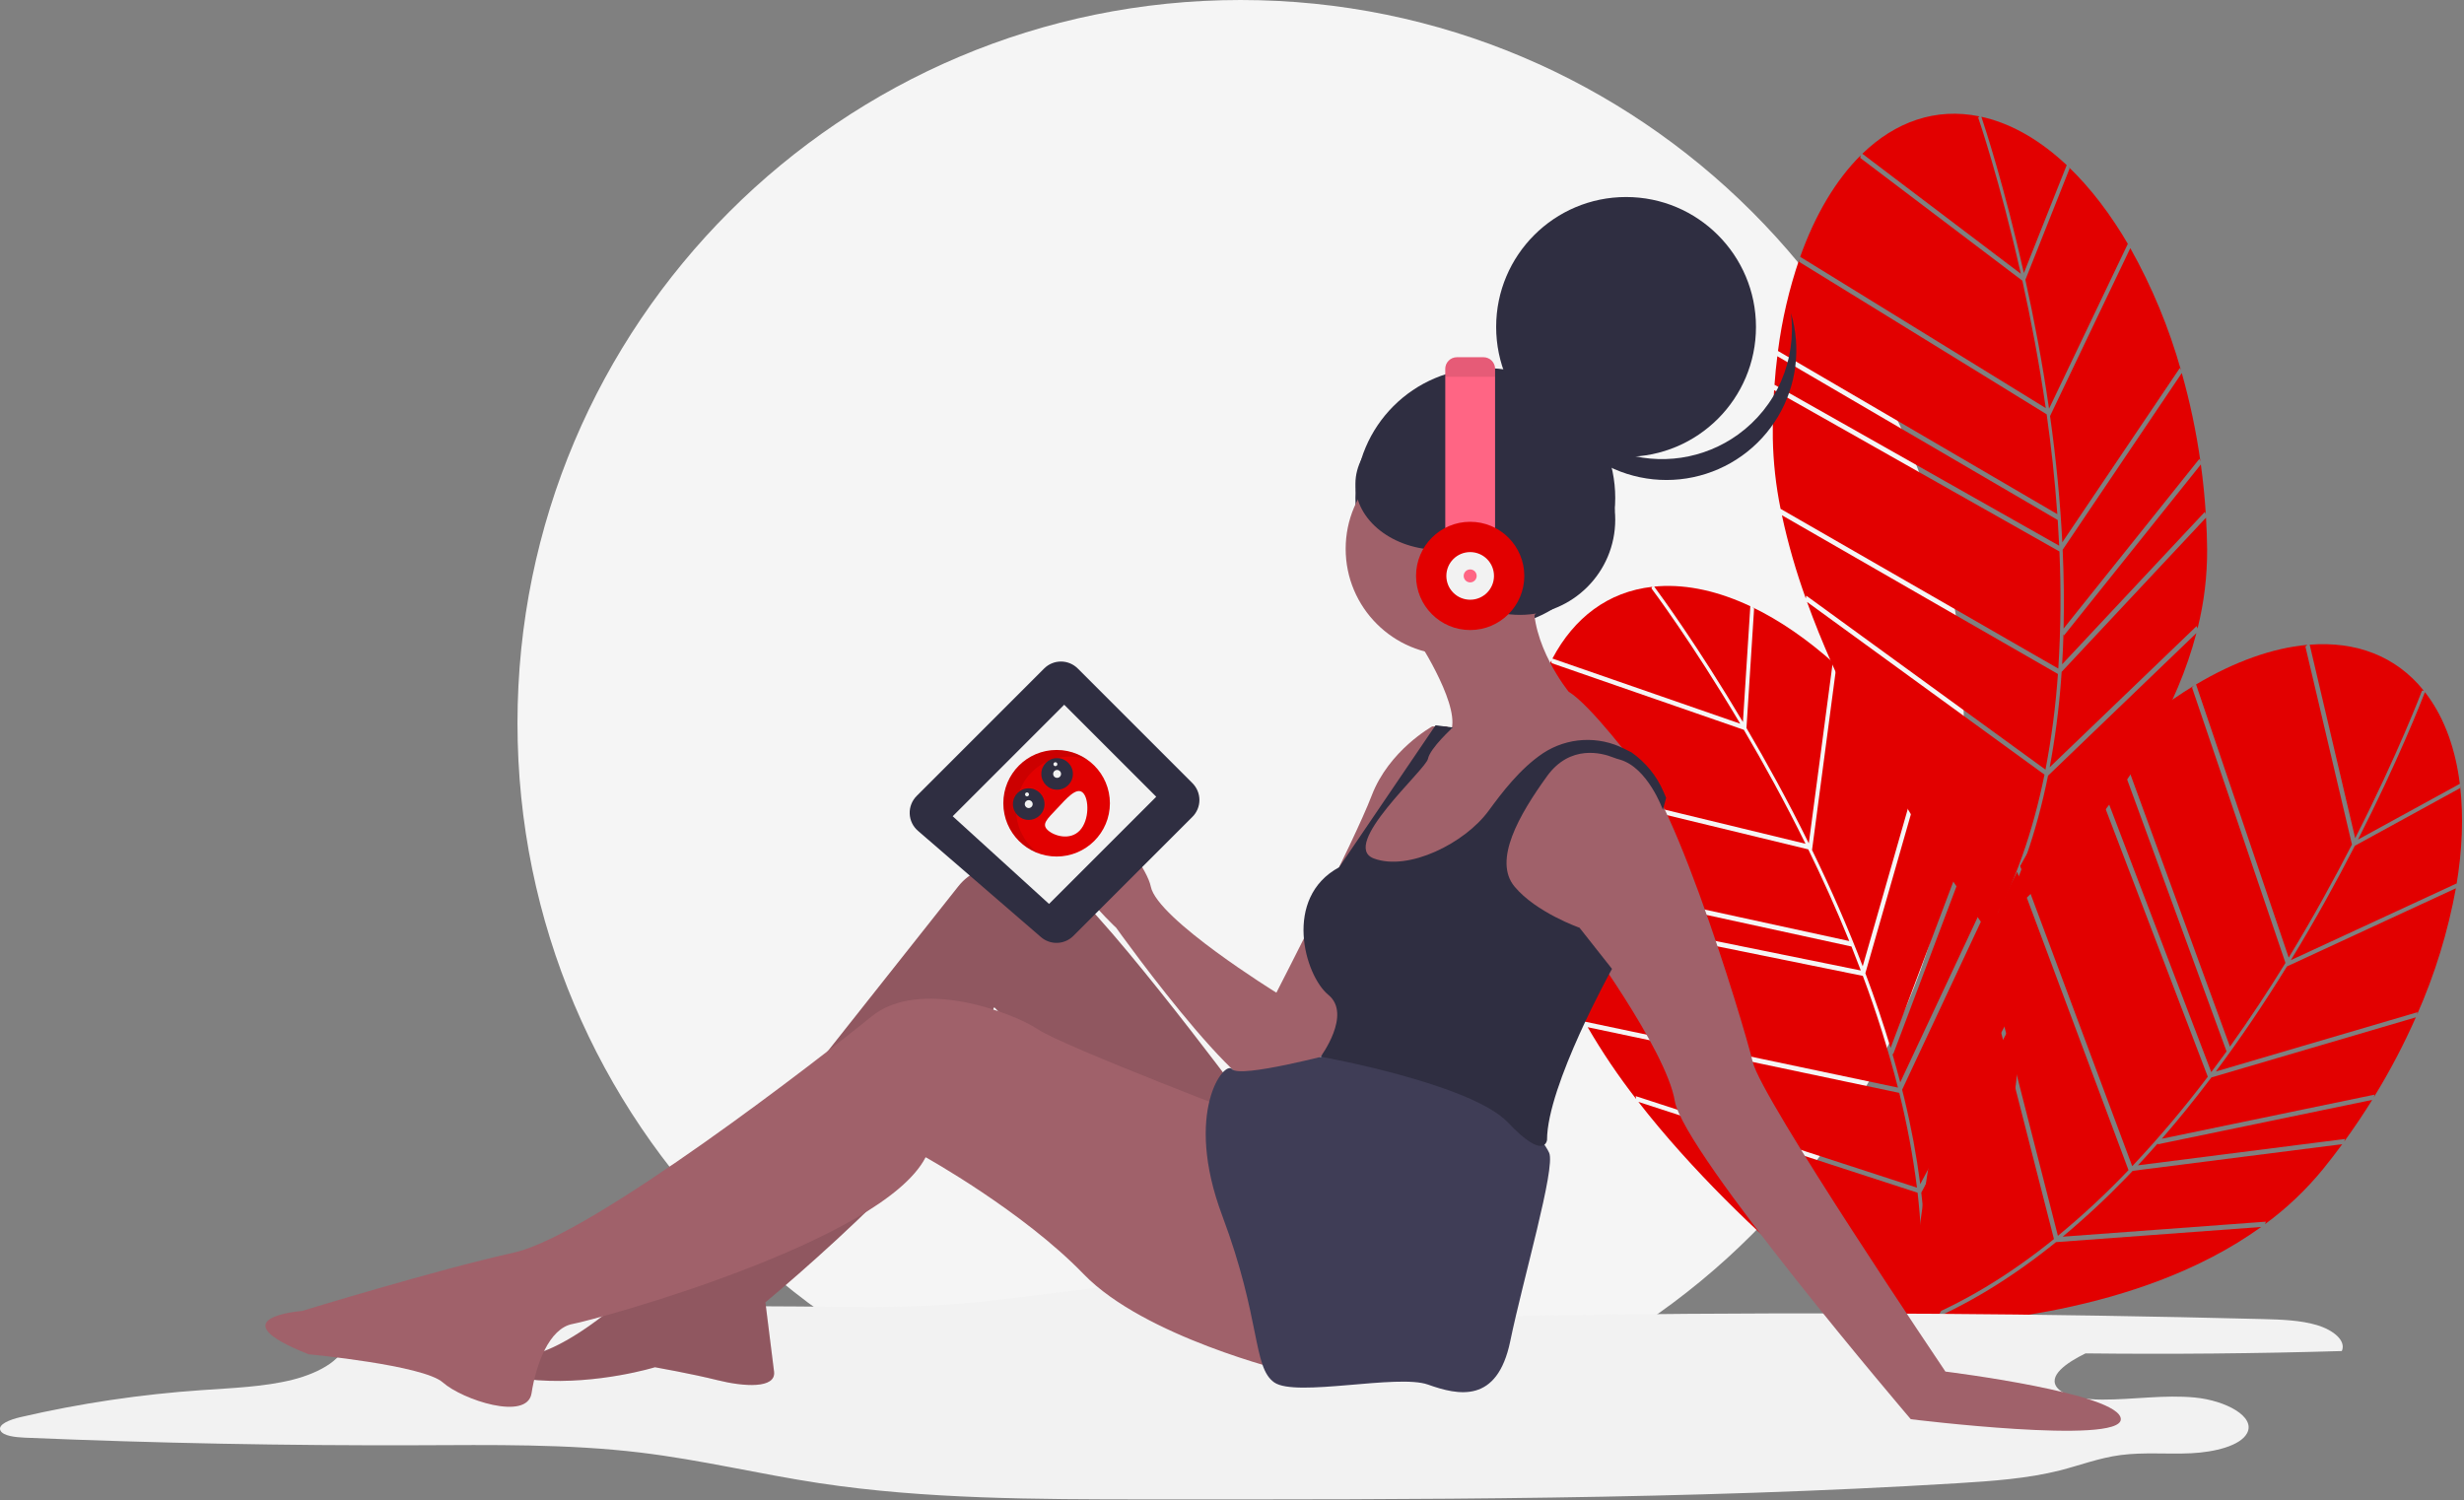 <svg width="1138" height="693" viewBox="0 0 1138 693" fill="none" xmlns="http://www.w3.org/2000/svg">
<rect x="0" y="0" width="1138" height="693" fill="#808080" stroke="none"/>
<g clip-path="url(#clip0)">
<path d="M573 668C757.463 668 907 518.463 907 334C907 149.537 757.463 0 573 0C388.537 0 239 149.537 239 334C239 518.463 388.537 668 573 668Z" fill="#F5F5F5"/>
<path d="M955.854 77.796L935.429 129.229C939.381 147.119 943.247 167.295 946.349 188.778L982.715 112.674L983.311 113.592C974.98 99.193 965.506 86.77 955.226 76.949L955.854 77.796Z" fill="#E20000"/>
<path d="M934.73 126.092L954.516 76.27C942.915 65.362 930.302 57.767 917.145 54.415C916.46 54.241 915.779 54.088 915.098 53.938C916.685 58.66 925.817 86.434 934.73 126.092Z" fill="#E20000"/>
<path d="M1018.3 236.428L1018.76 237.569C1018.27 229.803 1017.51 222.121 1016.46 214.522L953.242 293.532L953.012 293.019C952.875 297.682 952.67 302.281 952.397 306.817L1018.3 236.428Z" fill="#E20000"/>
<path d="M1006.76 169.966L1007.29 171.014C1001.74 151.351 993.887 132.414 983.883 114.6L946.824 192.154C949.64 212.303 951.525 231.746 952.477 250.484L1006.76 169.966Z" fill="#E20000"/>
<path d="M831.027 119.692C826.318 133.461 823.011 147.671 821.158 162.105L950.174 237.478C949.021 221.242 947.273 205.708 945.247 191.354L830.889 120.912L831.027 119.692Z" fill="#E20000"/>
<path d="M819.455 178.946L819.572 177.719L951.034 252.05C950.849 248.062 950.624 244.109 950.362 240.19L820.87 164.538L820.995 163.313C820.339 168.399 819.825 173.61 819.455 178.946Z" fill="#E20000"/>
<path d="M1015.76 211.96L1016.26 213.059C1014.31 199.296 1011.44 185.68 1007.66 172.303L952.646 253.91C953.21 266.408 953.352 278.542 953.071 290.312L1015.76 211.96Z" fill="#E20000"/>
<path d="M945.884 358.273C940.639 384.303 932.594 407.514 921.82 427.642C936.886 414.796 996.699 360.395 1014.4 292.436L945.884 358.273Z" fill="#E20000"/>
<path d="M822.973 237.978C825.792 251.03 829.481 263.879 834.018 276.438L834.223 275.108L944.703 355.466C947.502 340.872 949.423 326.124 950.455 311.3L822.973 237.978Z" fill="#E20000"/>
<path d="M933.305 126.437C923.652 83.533 913.759 54.696 913.616 54.282L914.235 53.751C894.022 49.597 875.427 56.194 860.119 71.011L933.305 126.437Z" fill="#E20000"/>
<path d="M952.164 310.327C952.069 311.732 951.98 313.145 951.872 314.538C950.855 327.902 949.111 341.2 946.648 354.374L1014.52 289.16L1014.94 290.29C1017.96 278.299 1019.44 265.975 1019.36 253.61C1019.31 248.753 1019.14 243.915 1018.85 239.099L952.164 310.327Z" fill="#E20000"/>
<path d="M944.836 188.49C941.754 167.253 937.927 147.316 934.018 129.635L859.153 72.937L859.348 71.755C847.918 83.107 838.37 99.09 831.409 118.623L944.836 188.49Z" fill="#E20000"/>
<path d="M944.248 357.781L834.576 278.011C861.757 353.326 914.766 425.681 918.161 430.274C930.721 408.224 939.042 383.496 944.248 357.781Z" fill="#E20000"/>
<path d="M950.571 308.767L950.634 308.699C951.776 290.727 951.948 272.706 951.151 254.715L819.365 180.2C818.895 187.432 818.699 194.867 818.776 202.507C818.98 213.433 820.18 224.317 822.361 235.026L950.571 308.767Z" fill="#E20000"/>
<path d="M1136.13 364.05L1087.6 390.636C1079.23 406.935 1069.34 424.94 1058.03 443.466L1134.58 408.045L1134.45 409.132C1137.22 392.729 1137.84 377.118 1136.19 362.997L1136.13 364.05Z" fill="#E20000"/>
<path d="M1089.06 387.774L1136.08 362.022C1134.1 346.221 1129.23 332.327 1121.23 321.353C1120.82 320.782 1120.39 320.23 1119.96 319.68C1118.17 324.329 1107.49 351.546 1089.06 387.774Z" fill="#E20000"/>
<path d="M1083.05 526.057L1082.68 527.228C1087.25 520.936 1091.56 514.531 1095.61 508.012L996.522 528.542L996.671 528C993.592 531.504 990.501 534.916 987.397 538.235L1083.05 526.057Z" fill="#E20000"/>
<path d="M1116.55 467.508L1116.3 468.655C1124.56 449.971 1130.59 430.374 1134.25 410.274L1056.24 446.368C1045.56 463.683 1034.61 479.86 1023.39 494.899L1116.55 467.508Z" fill="#E20000"/>
<path d="M1013.27 316.702C1000.86 324.303 989.252 333.138 978.618 343.073L1029.91 483.413C1039.38 470.173 1047.94 457.094 1055.54 444.746L1012.39 317.553L1013.27 316.702Z" fill="#E20000"/>
<path d="M966.565 354.957L967.438 354.087L1021.28 495.185C1023.68 491.995 1026.03 488.807 1028.33 485.622L976.844 344.763L977.722 343.899C973.973 347.398 970.253 351.084 966.565 354.957Z" fill="#E20000"/>
<path d="M1096.7 505.593L1096.38 506.756C1103.66 494.915 1110.14 482.596 1115.76 469.883L1021.33 497.645C1013.8 507.631 1006.17 517.067 998.444 525.953L1096.7 505.593Z" fill="#E20000"/>
<path d="M949.561 573.712C928.92 590.414 907.92 603.16 886.783 611.79C906.581 611.506 987.346 607.757 1044.33 566.707L949.561 573.712Z" fill="#E20000"/>
<path d="M931.623 402.667C925.469 414.518 920.116 426.767 915.599 439.334L916.606 438.44L950.443 570.796C961.906 561.341 972.793 551.208 983.043 540.449L931.623 402.667Z" fill="#E20000"/>
<path d="M1087.74 387.131C1107.67 347.93 1118.45 319.41 1118.6 319L1119.41 318.986C1106.5 302.895 1087.97 296.115 1066.73 297.763L1087.74 387.131Z" fill="#E20000"/>
<path d="M984.98 540.789C984.01 541.811 983.04 542.842 982.068 543.846C972.761 553.49 962.936 562.62 952.637 571.196L1046.5 564.257L1046.11 565.397C1056.08 558.086 1065.08 549.541 1072.91 539.967C1075.97 536.191 1078.92 532.357 1081.77 528.467L984.98 540.789Z" fill="#E20000"/>
<path d="M1057.04 442.279C1068.22 423.956 1077.98 406.16 1086.25 390.049L1064.75 298.63L1065.66 297.845C1049.61 299.297 1032.07 305.518 1014.25 316.122L1057.04 442.279Z" fill="#E20000"/>
<path d="M948.615 572.289L915.026 440.901C887.923 516.245 882.601 605.781 882.286 611.484C906.024 602.513 928.204 588.775 948.615 572.289Z" fill="#E20000"/>
<path d="M984.748 538.572L984.839 538.561C997.182 525.446 1008.81 511.677 1019.67 497.312L965.696 355.866C960.722 361.136 955.828 366.738 951.015 372.671C944.203 381.216 938.185 390.364 933.034 400.003L984.748 538.572Z" fill="#E20000"/>
<path d="M810.134 281.031L806.607 336.258C815.895 352.051 825.808 370.043 835.399 389.516L846.461 305.898L847.311 306.586C834.937 295.468 822.087 286.582 809.275 280.419L810.134 281.031Z" fill="#E20000"/>
<path d="M804.973 333.491L808.39 279.994C793.985 273.206 779.643 269.881 766.094 270.76C765.389 270.805 764.694 270.871 764 270.939C766.969 274.938 784.239 298.53 804.973 333.491Z" fill="#E20000"/>
<path d="M918.556 412.592L919.345 413.535C916.481 406.301 913.378 399.231 910.036 392.327L874.334 487.01L873.956 486.593C875.267 491.07 876.494 495.507 877.636 499.906L918.556 412.592Z" fill="#E20000"/>
<path d="M887.038 352.951L887.868 353.784C876.513 336.799 863.187 321.218 848.167 307.368L836.894 392.579C845.8 410.872 853.602 428.78 860.3 446.306L887.038 352.951Z" fill="#E20000"/>
<path d="M704.37 359.459C704.147 374.009 705.395 388.545 708.094 402.845L854.09 434.649C847.974 419.565 841.511 405.331 835.147 392.306L704.616 360.662L704.37 359.459Z" fill="#E20000"/>
<path d="M711.679 419.388L711.412 418.184L859.412 448.242C858.003 444.506 856.568 440.816 855.107 437.17L708.572 405.249L708.312 404.044C709.26 409.084 710.382 414.199 711.679 419.388Z" fill="#E20000"/>
<path d="M908.58 390.106L909.39 390.999C903.286 378.511 896.346 366.449 888.618 354.896L861.519 449.512C865.919 461.224 869.805 472.719 873.176 484L908.58 390.106Z" fill="#E20000"/>
<path d="M887.347 550.855C890.404 577.231 889.929 601.792 885.903 624.265C896.261 607.391 936.33 537.166 932.161 467.062L887.347 550.855Z" fill="#E20000"/>
<path d="M733.272 474.441C739.987 485.983 747.468 497.063 755.664 507.605L755.448 506.276L885.356 548.55C883.507 533.806 880.775 519.186 877.175 504.769L733.272 474.441Z" fill="#E20000"/>
<path d="M803.724 334.259C781.282 296.44 762.96 272.073 762.697 271.724L763.122 271.028C742.614 273.324 726.968 285.347 716.99 304.169L803.724 334.259Z" fill="#E20000"/>
<path d="M878.5 503.315C878.843 504.681 879.196 506.052 879.523 507.411C882.687 520.434 885.139 533.62 886.868 546.91L931.257 463.912L932.008 464.856C931.171 452.52 928.774 440.339 924.875 428.606C923.322 424.002 921.667 419.454 919.908 414.961L878.5 503.315Z" fill="#E20000"/>
<path d="M833.872 389.71C824.376 370.465 814.574 352.688 805.391 337.081L716.667 306.299L716.487 305.116C709.125 319.444 704.985 337.596 704.403 358.324L833.872 389.71Z" fill="#E20000"/>
<path d="M885.639 550.892L756.681 508.928C805.811 572.153 878.588 624.58 883.237 627.899C888.367 603.046 888.637 576.958 885.639 550.892Z" fill="#E20000"/>
<path d="M876.503 502.324L876.542 502.24C872.072 484.795 866.666 467.603 860.347 450.739L711.982 420.608C713.771 427.631 715.882 434.763 718.317 442.004C721.888 452.333 726.393 462.314 731.777 471.823L876.503 502.324Z" fill="#E20000"/>
<path d="M741.817 607.186C842.79 605.994 943.761 606.677 1044.73 609.235C1053.41 609.455 1062.43 609.737 1070.1 612.038C1077.77 614.338 1083.67 619.272 1081.57 624.013C1042.16 625.179 1002.7 625.539 963.207 625.094C954.606 629.307 945.163 635.652 950.449 641.334C954.107 645.265 963.136 646.436 971.032 646.445C985.332 646.462 999.691 644.114 1013.78 645.492C1027.87 646.869 1041.93 654.279 1037.8 661.972C1034.67 667.814 1022.78 670.706 1011.95 671.223C1001.13 671.739 990.054 670.665 979.477 672.049C969.425 673.363 960.717 676.779 951.31 679.164C936.47 682.926 920.021 684.088 903.837 685.076C779.565 692.668 654.263 692.608 529.258 692.539C478.652 692.512 427.357 692.435 378.488 685.047C350.632 680.836 323.939 674.296 295.731 670.903C262.037 666.85 227.214 667.4 192.758 667.522C132.268 667.735 71.829 666.569 11.441 664.024C6.947 663.835 1.431 663.193 0.218 660.755C-1.197 657.909 4.547 655.688 9.402 654.553C36.914 648.184 64.889 644.012 93.061 642.074C107.329 641.071 122.032 640.56 135.155 637.257C148.278 633.954 159.742 627.028 159.619 618.949C159.582 616.485 158.542 613.849 160.598 611.672C163.329 608.781 170.049 608.118 175.847 607.803C240.116 604.31 304.735 602.851 369.296 603.437C392.006 603.643 414.81 604.1 437.359 602.57C455.835 601.317 473.932 598.743 492.141 596.583C516.582 593.683 622.951 578.66 638.468 590.85C650.084 599.975 626.102 601.944 657.256 605.667C684.382 608.909 714.304 607.51 741.817 607.186Z" fill="#F2F2F2"/>
<path d="M686 290C719.137 290 746 263.137 746 230C746 196.863 719.137 170 686 170C652.863 170 626 196.863 626 230C626 263.137 652.863 290 686 290Z" fill="#2F2E41"/>
<path d="M751 211C784.137 211 811 184.137 811 151C811 117.863 784.137 91 751 91C717.863 91 691 117.863 691 151C691 184.137 717.863 211 751 211Z" fill="#2F2E41"/>
<path d="M802.753 200.684C794.987 206.297 785.99 209.968 776.514 211.391C767.039 212.814 757.36 211.947 748.288 208.862C739.216 205.777 731.015 200.565 724.371 193.661C717.727 186.757 712.832 178.362 710.097 169.179C711.132 177.409 713.862 185.335 718.115 192.456C722.367 199.577 728.05 205.74 734.804 210.554C741.559 215.369 749.238 218.73 757.357 220.427C765.476 222.124 773.859 222.119 781.976 220.412C790.093 218.706 797.768 215.335 804.517 210.513C811.266 205.69 816.941 199.521 821.185 192.395C825.429 185.268 828.15 177.339 829.175 169.108C830.2 160.877 829.508 152.523 827.141 144.573C828.485 155.254 826.93 166.099 822.639 175.972C818.348 185.844 811.479 194.38 802.753 200.684V200.684Z" fill="#2F2E41"/>
<path d="M670.5 302.5C697.562 302.5 719.5 280.562 719.5 253.5C719.5 226.438 697.562 204.5 670.5 204.5C643.438 204.5 621.5 226.438 621.5 253.5C621.5 280.562 643.438 302.5 670.5 302.5Z" fill="#A0616A"/>
<path d="M653.5 293.5C653.5 293.5 673.5 323.5 670.5 336.5C670.5 336.5 657.5 342.5 657.5 344.5C657.5 346.5 645.5 365.5 645.5 365.5L631.5 384.5L625.5 409.5H654.5L686.5 384.5L717.5 350.5C717.5 350.5 738.5 340.5 749.5 348.5L755.5 353.5C755.5 353.5 734.5 325.5 724.5 319.5C724.5 319.5 706.5 297.5 708.5 275.5L653.5 293.5Z" fill="#A0616A"/>
<path d="M661.5 335.5C661.5 335.5 641.5 346.5 633.5 367.5C625.5 388.5 589.5 458.5 589.5 458.5C589.5 458.5 586.5 503.5 588.5 505.5C590.5 507.5 613.5 485.5 617.5 479.5C621.5 473.5 637.5 401.5 637.5 401.5L663.5 359.5L668.5 335.5H661.5Z" fill="#A0616A"/>
<path d="M598.5 461.5L589.5 458.5C589.5 458.5 534.5 424.5 531.5 409.5C528.5 394.5 484.5 344.5 483.5 371.5C482.5 398.5 515.5 428.5 515.5 428.5C515.5 428.5 587.5 529.5 591.5 500.5L598.5 461.5Z" fill="#A0616A"/>
<path d="M689.5 392.5C689.5 392.5 690.5 420.5 729.5 430.5C729.5 430.5 769.5 484.5 773.5 508.5C777.5 532.5 882.5 655.5 882.5 655.5C882.5 655.5 979.5 667.5 979.5 655.5C979.5 643.5 898.5 633.5 898.5 633.5C898.5 633.5 813.5 507.5 809.5 490.5C805.5 473.5 767.5 347.5 749.5 348.5C749.5 348.5 732.5 340.5 722.5 346.5C712.5 352.5 689.5 392.5 689.5 392.5Z" fill="#A0616A"/>
<path d="M572.5 505.5C572.5 505.5 502.5 411.5 487.5 405.5C472.5 399.5 453.5 395.5 442.5 409.5C431.5 423.5 301.5 587.5 301.5 587.5C301.5 587.5 255.5 634.5 232.5 625.5C232.5 625.5 220.5 635.5 248.5 637.5C276.5 639.5 302.5 631.5 302.5 631.5C302.5 631.5 319.5 634.5 331.5 637.5C343.5 640.5 358.5 641.5 357.5 633.5L353.5 601.5C353.5 601.5 456.5 516.5 459.5 480.5C459.5 480.5 457.5 463.5 459.5 465.5C461.5 467.5 503.5 512.5 522.5 522.5C541.5 532.5 588.5 546.5 588.5 546.5L572.5 505.5Z" fill="#A0616A"/>
<path opacity="0.1" d="M572.5 505.5C572.5 505.5 502.5 411.5 487.5 405.5C472.5 399.5 453.5 395.5 442.5 409.5C431.5 423.5 301.5 587.5 301.5 587.5C301.5 587.5 255.5 634.5 232.5 625.5C232.5 625.5 220.5 635.5 248.5 637.5C276.5 639.5 302.5 631.5 302.5 631.5C302.5 631.5 319.5 634.5 331.5 637.5C343.5 640.5 358.5 641.5 357.5 633.5L353.5 601.5C353.5 601.5 456.5 516.5 459.5 480.5C459.5 480.5 457.5 463.5 459.5 465.5C461.5 467.5 503.5 512.5 522.5 522.5C541.5 532.5 588.5 546.5 588.5 546.5L572.5 505.5Z" fill="black"/>
<path d="M583.5 518.5C583.5 518.5 491.5 483.5 479.5 475.5C467.5 467.5 424.5 451.5 402.5 469.5C380.5 487.5 273.5 570.5 237.5 578.5C201.5 586.5 139.5 605.5 139.5 605.5C139.5 605.5 99.5 608.5 142.5 625.5C142.5 625.5 195.5 630.5 204.5 638.5C213.5 646.5 243.5 656.5 245.5 643.5C247.5 630.5 253.5 613.5 264.5 611.5C275.5 609.5 407.5 573.5 427.5 534.5C427.5 534.5 472.5 559.5 500.5 588.5C528.5 617.5 594.5 633.5 594.5 633.5L583.5 518.5Z" fill="#A0616A"/>
<path d="M616.5 486.5C616.5 486.5 572.665 498.152 569.082 493.826C565.5 489.5 546.5 513.5 564.5 561.5C582.5 609.5 578.5 631.5 588.5 638.5C598.5 645.5 645.5 634.5 659.5 639.5C673.5 644.5 691.5 648.5 697.5 619.5C703.5 590.5 718.5 539.5 715.5 532.5C712.5 525.5 696.5 509.5 696.5 509.5L663.5 492.5L616.5 486.5Z" fill="#3F3D56"/>
<path d="M768 374C768 374 761.038 354.499 748.115 350.843C747.022 350.546 745.945 350.193 744.888 349.785C740.034 347.858 725.225 343.65 714.5 358.5C701.5 376.5 689.5 397.5 699.5 409.5C709.5 421.5 729.5 428.5 729.5 428.5L744.5 447.5C744.5 447.5 714.5 501.5 714.5 526.5C714.5 526.5 713.5 536.5 696.5 518.5C679.5 500.5 609.931 488.055 609.931 488.055C609.931 488.055 624.5 468.5 613.5 459.5C602.5 450.5 592.429 414.652 618.465 400.576L663 335L671 336C671 336 660.5 345.5 659.5 350.5C658.5 355.5 618.5 390.5 634.5 396.5C650.5 402.5 676.5 389.5 687.5 374.5C693.55 366.25 702.02 354.975 712.744 347.829C718.25 344.235 724.607 342.158 731.173 341.805C737.74 341.452 744.282 342.838 750.142 345.821L753.5 347.5C760.037 352.076 765.165 358.386 768.308 365.72L769.5 368.5L768 374Z" fill="#2F2E41"/>
<path d="M702 284C726.301 284 746 264.301 746 240C746 215.7 726.301 196 702 196C677.699 196 658 215.7 658 240C658 264.301 677.699 284 702 284Z" fill="#2F2E41"/>
<path d="M665 254C686.539 254 704 240.345 704 223.5C704 206.655 686.539 193 665 193C643.461 193 626 206.655 626 223.5C626 240.345 643.461 254 665 254Z" fill="#2F2E41"/>
<path d="M679.5 283C683.09 283 686 277.851 686 271.5C686 265.149 683.09 260 679.5 260C675.91 260 673 265.149 673 271.5C673 277.851 675.91 283 679.5 283Z" fill="#A0616A"/>
<path d="M690.5 170.36V250H667.5V170.36C667.5 168.939 668.065 167.575 669.07 166.57C670.075 165.565 671.438 165 672.86 165H685.14C686.562 165 687.925 165.565 688.93 166.57C689.935 167.575 690.5 168.939 690.5 170.36Z" fill="#FF6584"/>
<path d="M679 291C692.807 291 704 279.807 704 266C704 252.193 692.807 241 679 241C665.193 241 654 252.193 654 266C654 279.807 665.193 291 679 291Z" fill="#E20000"/>
<path d="M679 277C685.075 277 690 272.075 690 266C690 259.925 685.075 255 679 255C672.925 255 668 259.925 668 266C668 272.075 672.925 277 679 277Z" fill="#F2F2F2"/>
<path d="M679 269C680.657 269 682 267.657 682 266C682 264.343 680.657 263 679 263C677.343 263 676 264.343 676 266C676 267.657 677.343 269 679 269Z" fill="#FF6584"/>
<path opacity="0.1" d="M690.5 170.36V174H667.5V170.36C667.5 168.939 668.065 167.575 669.07 166.57C670.075 165.565 671.438 165 672.86 165H685.14C686.562 165 687.925 165.565 688.93 166.57C689.935 167.575 690.5 168.939 690.5 170.36Z" fill="black"/>
<path d="M423.354 367.646L482.234 308.766C483.254 307.746 484.464 306.937 485.797 306.385C487.129 305.833 488.558 305.549 490 305.549C491.442 305.549 492.871 305.833 494.203 306.385C495.536 306.937 496.746 307.746 497.766 308.766L550.734 361.734C552.794 363.794 553.951 366.587 553.951 369.5C553.951 372.413 552.794 375.207 550.734 377.266L495.72 432.28C493.758 434.242 491.126 435.389 488.354 435.49C485.581 435.591 482.873 434.639 480.774 432.825L423.94 383.724C422.797 382.737 421.871 381.525 421.218 380.164C420.565 378.802 420.199 377.321 420.144 375.813C420.089 374.304 420.346 372.8 420.898 371.395C421.45 369.99 422.286 368.714 423.354 367.646V367.646Z" fill="#2F2E41"/>
<path d="M440 377L491.5 325.5L534 368L484.5 417.5L440 377Z" fill="#F2F2F2"/>
<path d="M488 395.611C501.592 395.611 512.611 384.592 512.611 371C512.611 357.408 501.592 346.389 488 346.389C474.408 346.389 463.389 357.408 463.389 371C463.389 384.592 474.408 395.611 488 395.611Z" fill="#E20000"/>
<path opacity="0.1" d="M477.046 391.976C472.929 388.108 470.268 382.941 469.51 377.343C468.752 371.745 469.943 366.056 472.883 361.232C475.823 356.408 480.334 352.743 485.657 350.851C490.98 348.959 496.792 348.956 502.117 350.842C499.24 348.828 495.965 347.452 492.512 346.808C489.06 346.164 485.51 346.267 482.1 347.109C478.69 347.951 475.5 349.513 472.744 351.69C469.988 353.867 467.73 356.609 466.122 359.731C464.514 362.853 463.592 366.283 463.419 369.791C463.247 373.299 463.827 376.803 465.121 380.068C466.415 383.333 468.393 386.283 470.921 388.721C473.45 391.158 476.471 393.026 479.782 394.198C478.818 393.524 477.904 392.781 477.046 391.976V391.976Z" fill="black"/>
<path d="M500.1 366.109C503.035 368.867 503.19 378.794 498.709 383.564C494.227 388.333 486.806 386.139 483.871 383.381C480.936 380.623 483.599 378.346 488.08 373.577C492.562 368.808 497.165 363.352 500.1 366.109Z" fill="#F2F2F2"/>
<path d="M475.115 378.693C479.143 378.693 482.408 375.429 482.408 371.401C482.408 367.374 479.143 364.109 475.115 364.109C471.088 364.109 467.823 367.374 467.823 371.401C467.823 375.429 471.088 378.693 475.115 378.693Z" fill="#2F2E41"/>
<path d="M488.223 364.743C492.25 364.743 495.515 361.479 495.515 357.451C495.515 353.424 492.25 350.159 488.223 350.159C484.196 350.159 480.931 353.424 480.931 357.451C480.931 361.479 484.196 364.743 488.223 364.743Z" fill="#2F2E41"/>
<path d="M475.115 373.224C476.122 373.224 476.939 372.408 476.939 371.401C476.939 370.394 476.122 369.578 475.115 369.578C474.109 369.578 473.292 370.394 473.292 371.401C473.292 372.408 474.109 373.224 475.115 373.224Z" fill="#F2F2F2"/>
<path d="M474.331 367.823C474.834 367.823 475.242 367.415 475.242 366.912C475.242 366.408 474.834 366 474.331 366C473.827 366 473.419 366.408 473.419 366.912C473.419 367.415 473.827 367.823 474.331 367.823Z" fill="#F2F2F2"/>
<path d="M487.438 353.873C487.942 353.873 488.35 353.465 488.35 352.962C488.35 352.458 487.942 352.05 487.438 352.05C486.935 352.05 486.527 352.458 486.527 352.962C486.527 353.465 486.935 353.873 487.438 353.873Z" fill="#F2F2F2"/>
<path d="M488.223 359.274C489.23 359.274 490.046 358.458 490.046 357.451C490.046 356.444 489.23 355.628 488.223 355.628C487.216 355.628 486.4 356.444 486.4 357.451C486.4 358.458 487.216 359.274 488.223 359.274Z" fill="#F2F2F2"/>
</g>
<defs>
<clipPath id="clip0">
<rect width="1137.1" height="692.552" fill="white"/>
</clipPath>
</defs>
</svg>
